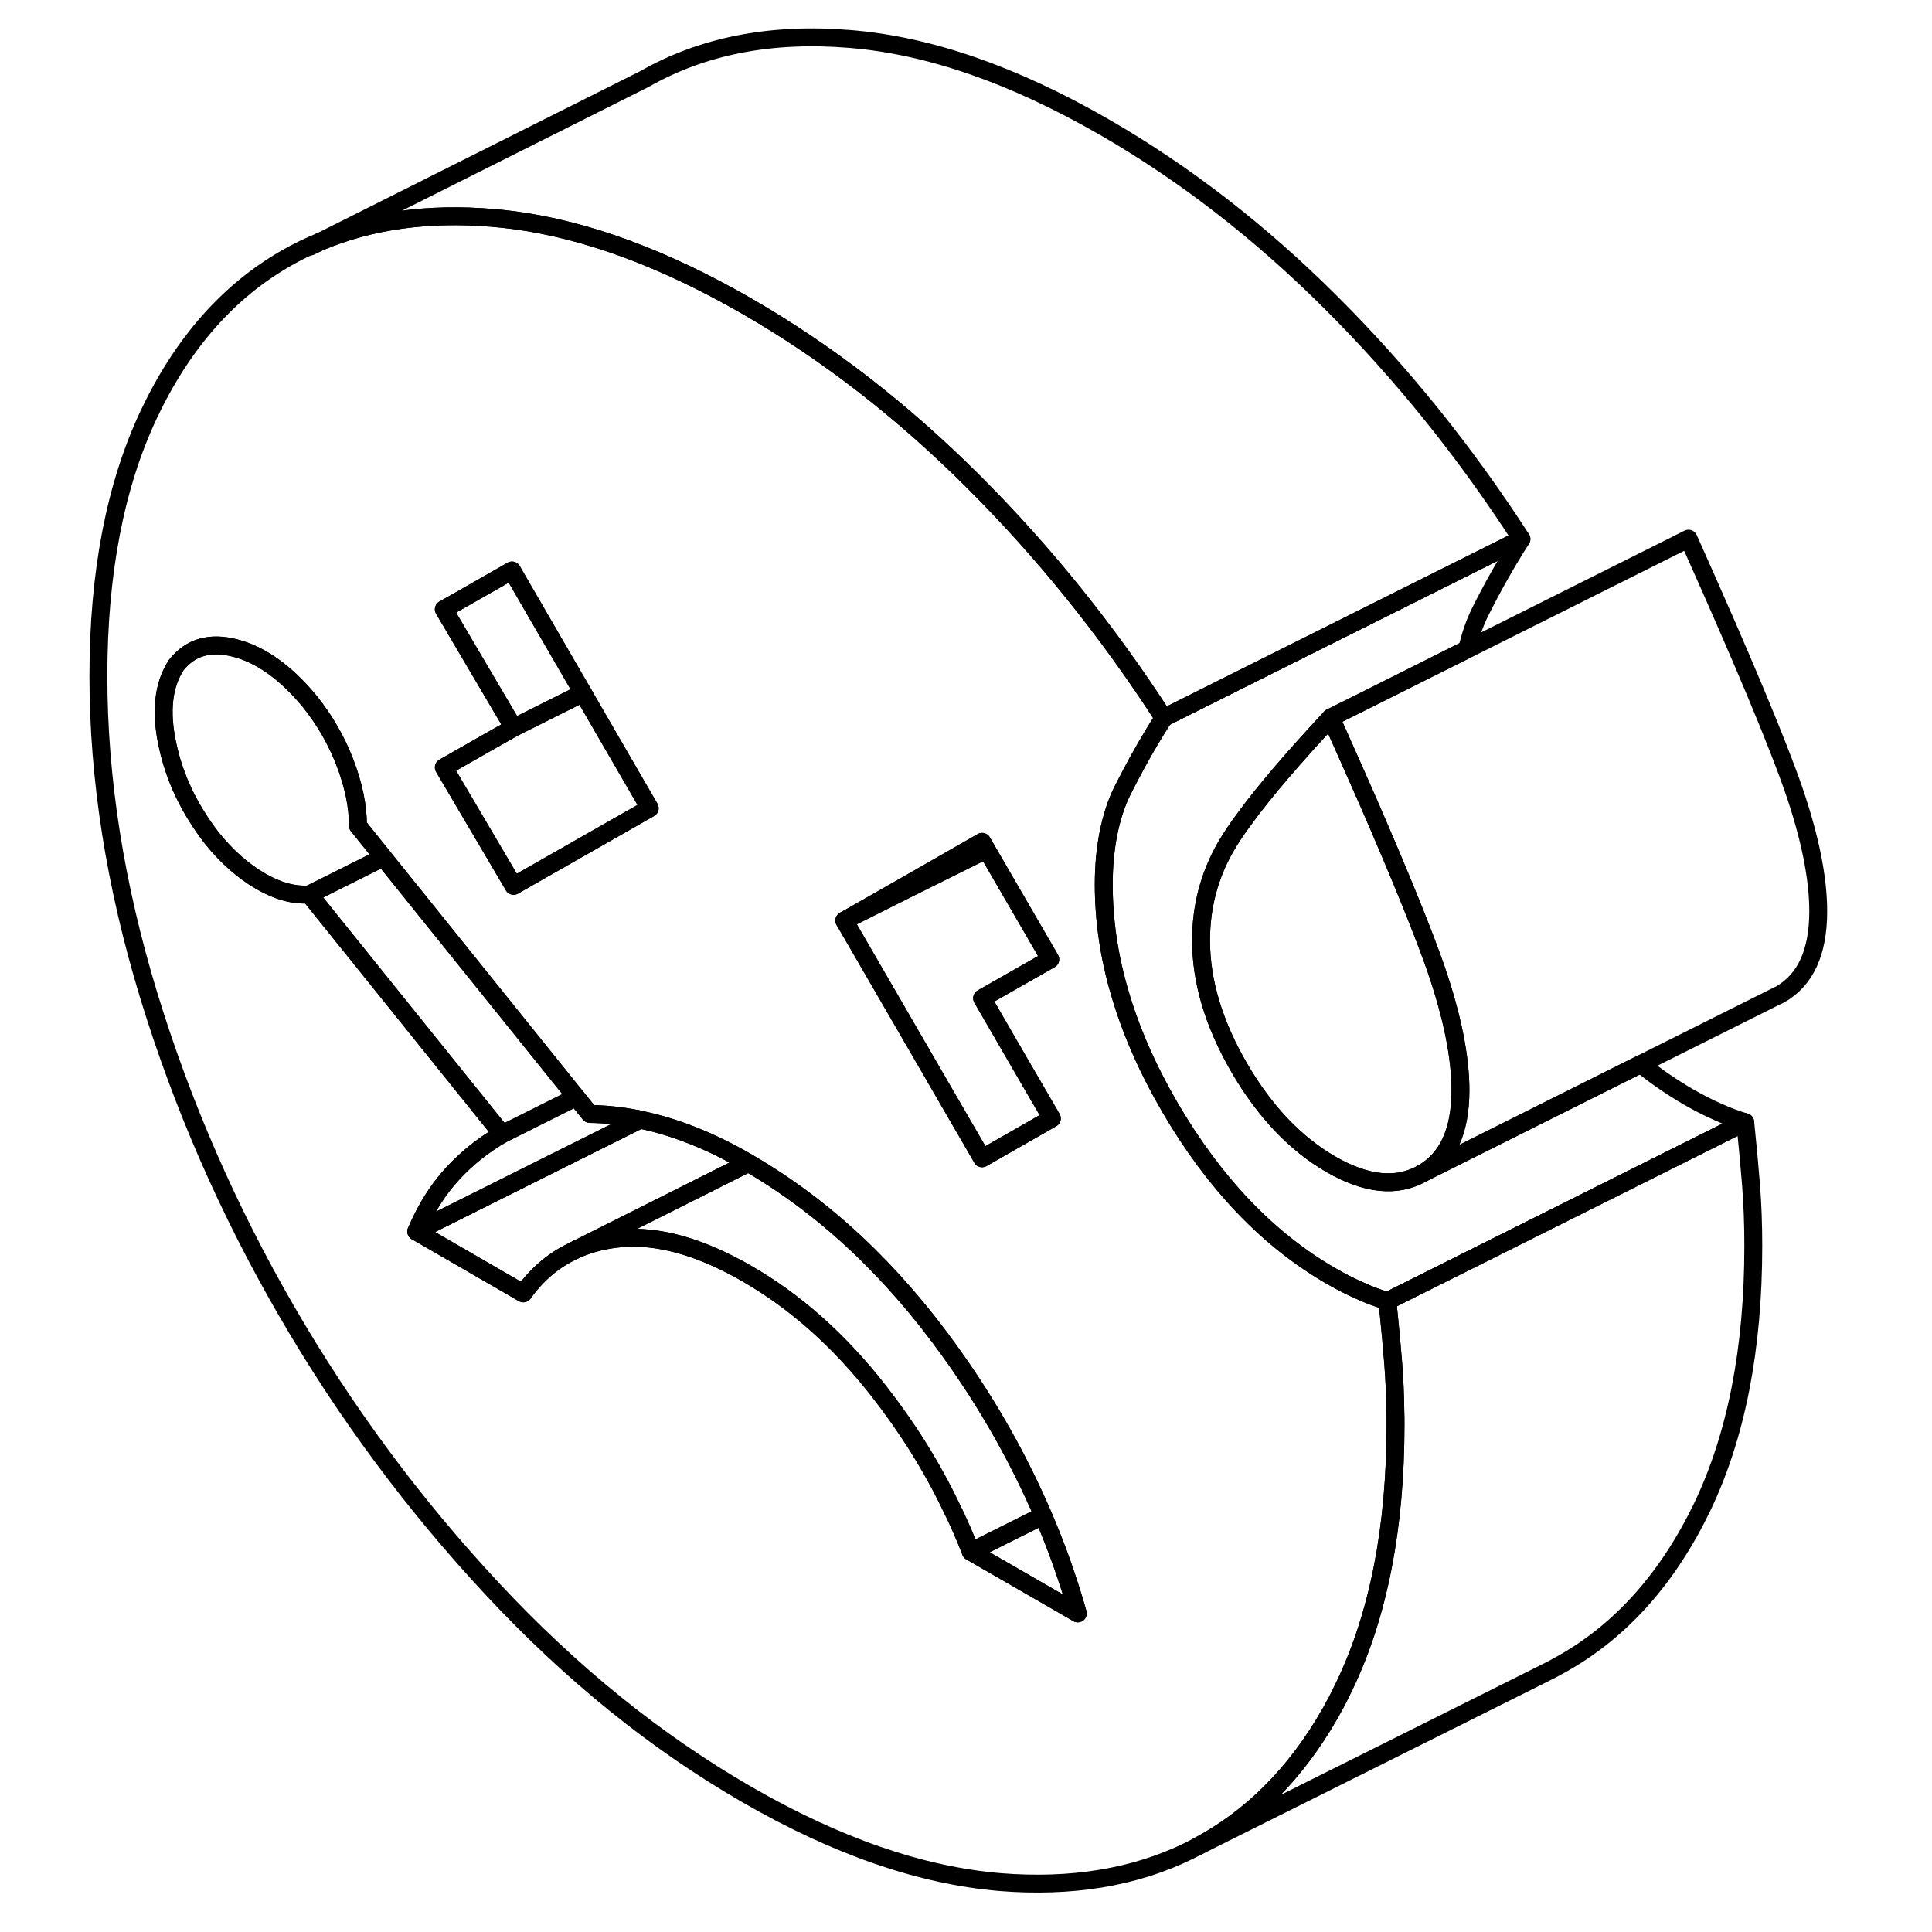 <svg width="24" height="24" viewBox="0 0 101 108" fill="none" xmlns="http://www.w3.org/2000/svg" stroke-width="1px" stroke-linecap="round" stroke-linejoin="round">
    <path d="M78.14 60.94C78.14 63.23 77.43 64.78 76.01 65.59C74.59 66.4 72.88 66.23 70.89 65.08C68.89 63.92 67.19 62.12 65.77 59.68C64.35 57.23 63.64 54.86 63.64 52.57C63.64 50.7 64.09 48.97 65 47.37C65.28 46.88 65.66 46.31 66.14 45.67C67.21 44.21 68.8 42.36 70.89 40.11C71.66 41.84 72.37 43.43 73.01 44.89C74.85 49.12 76.1 52.22 76.78 54.18C77.68 56.81 78.14 59.07 78.14 60.94Z" stroke="currentColor" stroke-linejoin="round"/>
    <path d="M32.11 62.55C32.11 62.55 32.13 62.62 32.16 62.65L32.27 62.59C32.21 62.57 32.17 62.56 32.11 62.55Z" stroke="currentColor" stroke-linejoin="round"/>
    <path d="M74.5 78.89C74.49 77.97 74.45 77.07 74.38 76.19C74.3 75.2 74.21 74.19 74.1 73.15C74.09 73.01 74.07 72.87 74.06 72.73C74 72.71 73.94 72.69 73.87 72.67C73.45 72.54 72.99 72.37 72.52 72.15C71.97 71.91 71.43 71.63 70.89 71.32C67.38 69.29 64.39 66.16 61.91 61.92C60.64 59.74 59.7 57.59 59.08 55.45C58.49 53.43 58.2 51.42 58.2 49.43C58.2 47.44 58.55 45.61 59.24 44.21C59.36 43.97 59.48 43.74 59.6 43.51C60.2 42.35 60.85 41.23 61.55 40.13C58.41 35.27 54.86 30.86 50.9 26.91C46.94 22.96 42.73 19.7 38.26 17.12C33.64 14.46 29.3 12.85 25.24 12.31C24.83 12.26 24.43 12.21 24.03 12.18C20.44 11.88 17.23 12.32 14.4 13.51C13.75 13.77 13.13 14.07 12.52 14.42C9.26 16.28 6.69 19.2 4.81 23.18C2.94 27.16 2 32.03 2 37.79C2 43.55 2.94 49.49 4.81 55.63C6.69 61.78 9.26 67.66 12.52 73.29C15.78 78.92 19.62 84.1 24.03 88.83C28.44 93.56 33.18 97.39 38.26 100.32C43.27 103.21 47.99 104.84 52.4 105.21C56.37 105.53 59.89 104.96 62.93 103.48L63.42 103.23C63.59 103.14 63.75 103.05 63.91 102.96C66.93 101.24 69.37 98.61 71.24 95.08C71.38 94.8 71.52 94.52 71.66 94.23C73.56 90.26 74.51 85.4 74.51 79.65C74.51 79.39 74.51 79.14 74.5 78.89ZM47.21 49.46L51.4 47.06L51.65 47.49L55.09 53.42L55.21 53.63L51.4 55.8L53.45 59.34L55.3 62.52L51.4 64.75L48.59 59.9L43.7 51.46L47.21 49.46ZM22.67 36.37L21.31 34.06L22.3 33.5L25.12 31.89L29.09 38.74L30.71 41.54L32.82 45.18L25.96 49.09L25.21 49.52L22.83 45.48L21.31 42.9L23.69 41.54L25.21 40.68L22.67 36.37ZM50.77 86.74C50.43 85.88 50.07 85.04 49.66 84.22C48.56 81.93 47.2 79.77 45.6 77.73C43.42 74.94 40.98 72.77 38.26 71.2C37.95 71.02 37.64 70.85 37.34 70.7C34.98 69.49 32.84 69.01 30.92 69.25C30.1 69.35 29.35 69.56 28.66 69.87L28.46 69.97C27.4 70.48 26.5 71.26 25.75 72.3L19.77 68.84C20.31 67.56 20.99 66.48 21.81 65.6C22.62 64.72 23.55 63.99 24.57 63.4L13.79 50C12.94 50.06 12.03 49.82 11.07 49.26C10.1 48.7 9.19 47.9 8.35 46.86C7.08 45.22 6.25 43.48 5.86 41.62C5.46 39.77 5.63 38.29 6.35 37.18C7.14 36.18 8.24 35.86 9.66 36.23C11.08 36.6 12.46 37.58 13.79 39.18C14.63 40.22 15.3 41.37 15.78 42.62C16.26 43.87 16.51 45.05 16.51 46.16L17.93 47.93L28.71 61.33L29.47 62.27C30.32 62.28 31.2 62.37 32.11 62.55C32.17 62.55 32.21 62.57 32.27 62.59H32.28C32.74 62.68 33.21 62.8 33.68 62.94C35.16 63.38 36.69 64.05 38.26 64.96C38.29 64.98 38.31 64.99 38.34 65.01C42.6 67.48 46.36 71.01 49.63 75.58C51.74 78.52 53.46 81.57 54.81 84.72C55.45 86.2 56 87.71 56.47 89.24C56.57 89.56 56.66 89.87 56.75 90.19L50.77 86.74Z" stroke="currentColor" stroke-linejoin="round"/>
    <path d="M94.06 62.73L74.06 72.73C74 72.71 73.94 72.69 73.87 72.67C73.45 72.54 72.99 72.37 72.52 72.15C71.97 71.91 71.43 71.63 70.89 71.32C67.38 69.29 64.39 66.16 61.91 61.92C60.64 59.74 59.7 57.59 59.08 55.45C58.49 53.43 58.2 51.42 58.2 49.43C58.2 47.44 58.55 45.61 59.24 44.21C59.36 43.97 59.48 43.74 59.6 43.51C60.2 42.35 60.85 41.23 61.55 40.13L81.55 30.13C80.71 31.45 79.94 32.81 79.24 34.21C78.93 34.84 78.69 35.53 78.52 36.29L72.66 39.23L70.89 40.11C68.8 42.36 67.21 44.21 66.14 45.67C65.66 46.31 65.28 46.88 65 47.37C64.09 48.97 63.64 50.7 63.64 52.57C63.64 54.86 64.35 57.23 65.77 59.68C67.19 62.12 68.89 63.92 70.89 65.08C72.88 66.23 74.59 66.4 76.01 65.59L88.22 59.48C89.07 60.17 89.96 60.78 90.89 61.32C91.43 61.63 91.97 61.91 92.52 62.15C93.06 62.4 93.58 62.59 94.06 62.73Z" stroke="currentColor" stroke-linejoin="round"/>
    <path d="M51.65 47.49L47.35 49.63L43.7 51.46L47.21 49.46L51.4 47.06L51.65 47.49Z" stroke="currentColor" stroke-linejoin="round"/>
    <path d="M56.75 90.19L50.77 86.74L52.01 86.12L54.81 84.72C55.45 86.2 56 87.71 56.47 89.24C56.57 89.56 56.66 89.87 56.75 90.19Z" stroke="currentColor" stroke-linejoin="round"/>
    <path d="M38.34 65.01L34.7 66.84L28.66 69.87L28.46 69.97C27.4 70.48 26.5 71.26 25.75 72.3L19.77 68.84L32.16 62.65L32.27 62.59H32.28C32.74 62.68 33.21 62.8 33.68 62.94C35.16 63.38 36.69 64.05 38.26 64.96C38.29 64.98 38.31 64.99 38.34 65.01Z" stroke="currentColor" stroke-linejoin="round"/>
    <path d="M54.81 84.72L52.01 86.12L50.77 86.74C50.43 85.88 50.07 85.04 49.66 84.22C48.56 81.93 47.2 79.77 45.6 77.73C43.42 74.94 40.98 72.77 38.26 71.2C37.95 71.02 37.64 70.85 37.34 70.7C34.98 69.49 32.84 69.01 30.92 69.25C30.1 69.35 29.35 69.56 28.66 69.87L34.7 66.84L38.34 65.01C42.6 67.48 46.36 71.01 49.63 75.58C51.74 78.52 53.46 81.57 54.81 84.72Z" stroke="currentColor" stroke-linejoin="round"/>
    <path d="M55.3 62.52L51.4 64.75L48.59 59.9L43.7 51.46L47.35 49.63L51.65 47.49L55.09 53.42L55.21 53.63L51.4 55.8L53.45 59.34L55.3 62.52Z" stroke="currentColor" stroke-linejoin="round"/>
    <path d="M32.82 45.18L25.96 49.09L25.21 49.52L22.83 45.48L21.31 42.9L23.69 41.54L25.21 40.68L29.09 38.74L30.71 41.54L32.82 45.18Z" stroke="currentColor" stroke-linejoin="round"/>
    <path d="M29.09 38.74L25.21 40.68L22.67 36.37L21.31 34.06L22.3 33.5L25.12 31.89L29.09 38.74Z" stroke="currentColor" stroke-linejoin="round"/>
    <path d="M81.55 30.13L61.55 40.13C58.41 35.27 54.86 30.86 50.9 26.91C46.94 22.96 42.73 19.7 38.26 17.12C33.64 14.46 29.3 12.85 25.24 12.31C24.83 12.26 24.43 12.21 24.03 12.18C20.44 11.88 17.23 12.32 14.4 13.51L32.52 4.42C35.78 2.56 39.62 1.81 44.03 2.18C48.44 2.54 53.18 4.19 58.26 7.12C62.73 9.7 66.94 12.96 70.9 16.91C74.86 20.86 78.41 25.27 81.55 30.13Z" stroke="currentColor" stroke-linejoin="round"/>
    <path d="M14.4 13.51L13.85 13.78" stroke="currentColor" stroke-linejoin="round"/>
    <path d="M98.14 50.94C98.14 53.23 97.43 54.78 96.01 55.59L95.56 55.81L88.22 59.48L76.01 65.59C77.43 64.78 78.14 63.23 78.14 60.94C78.14 59.07 77.68 56.81 76.78 54.18C76.1 52.22 74.85 49.12 73.01 44.89C72.37 43.43 71.66 41.84 70.89 40.11L72.66 39.23L78.52 36.3L90.89 30.11C93.91 36.85 95.87 41.54 96.78 44.18C97.68 46.81 98.14 49.07 98.14 50.94Z" stroke="currentColor" stroke-linejoin="round"/>
    <path d="M32.16 62.65L19.77 68.84C20.31 67.56 20.99 66.48 21.81 65.6C22.62 64.72 23.55 63.99 24.57 63.4L28.71 61.33L29.47 62.27C30.32 62.28 31.2 62.37 32.11 62.55C32.12 62.58 32.13 62.62 32.16 62.65Z" stroke="currentColor" stroke-linejoin="round"/>
    <path d="M28.71 61.33L24.57 63.4L13.79 50L17.93 47.93L28.71 61.33Z" stroke="currentColor" stroke-linejoin="round"/>
    <path d="M17.93 47.93L13.79 50C12.94 50.06 12.03 49.82 11.07 49.26C10.1 48.7 9.19 47.9 8.35 46.86C7.08 45.22 6.25 43.48 5.86 41.62C5.46 39.77 5.63 38.29 6.35 37.18C7.14 36.18 8.24 35.86 9.66 36.23C11.08 36.6 12.46 37.58 13.79 39.18C14.63 40.22 15.3 41.37 15.78 42.62C16.26 43.87 16.51 45.05 16.51 46.16L17.93 47.93Z" stroke="currentColor" stroke-linejoin="round"/>
    <path d="M94.51 69.65C94.51 75.4 93.56 80.26 91.66 84.23C89.75 88.19 87.17 91.1 83.91 92.96C83.53 93.18 83.15 93.38 82.76 93.57L63.42 103.23C63.59 103.14 63.75 103.05 63.91 102.96C66.93 101.24 69.37 98.61 71.24 95.08C71.38 94.8 71.52 94.52 71.66 94.23C73.56 90.26 74.51 85.4 74.51 79.65C74.51 79.39 74.51 79.14 74.5 78.89C74.49 77.97 74.45 77.07 74.38 76.19C74.3 75.2 74.21 74.19 74.1 73.15C74.09 73.01 74.07 72.87 74.06 72.73L94.06 62.73C94.18 63.91 94.29 65.06 94.38 66.19C94.47 67.32 94.51 68.47 94.51 69.65Z" stroke="currentColor" stroke-linejoin="round"/>
</svg>